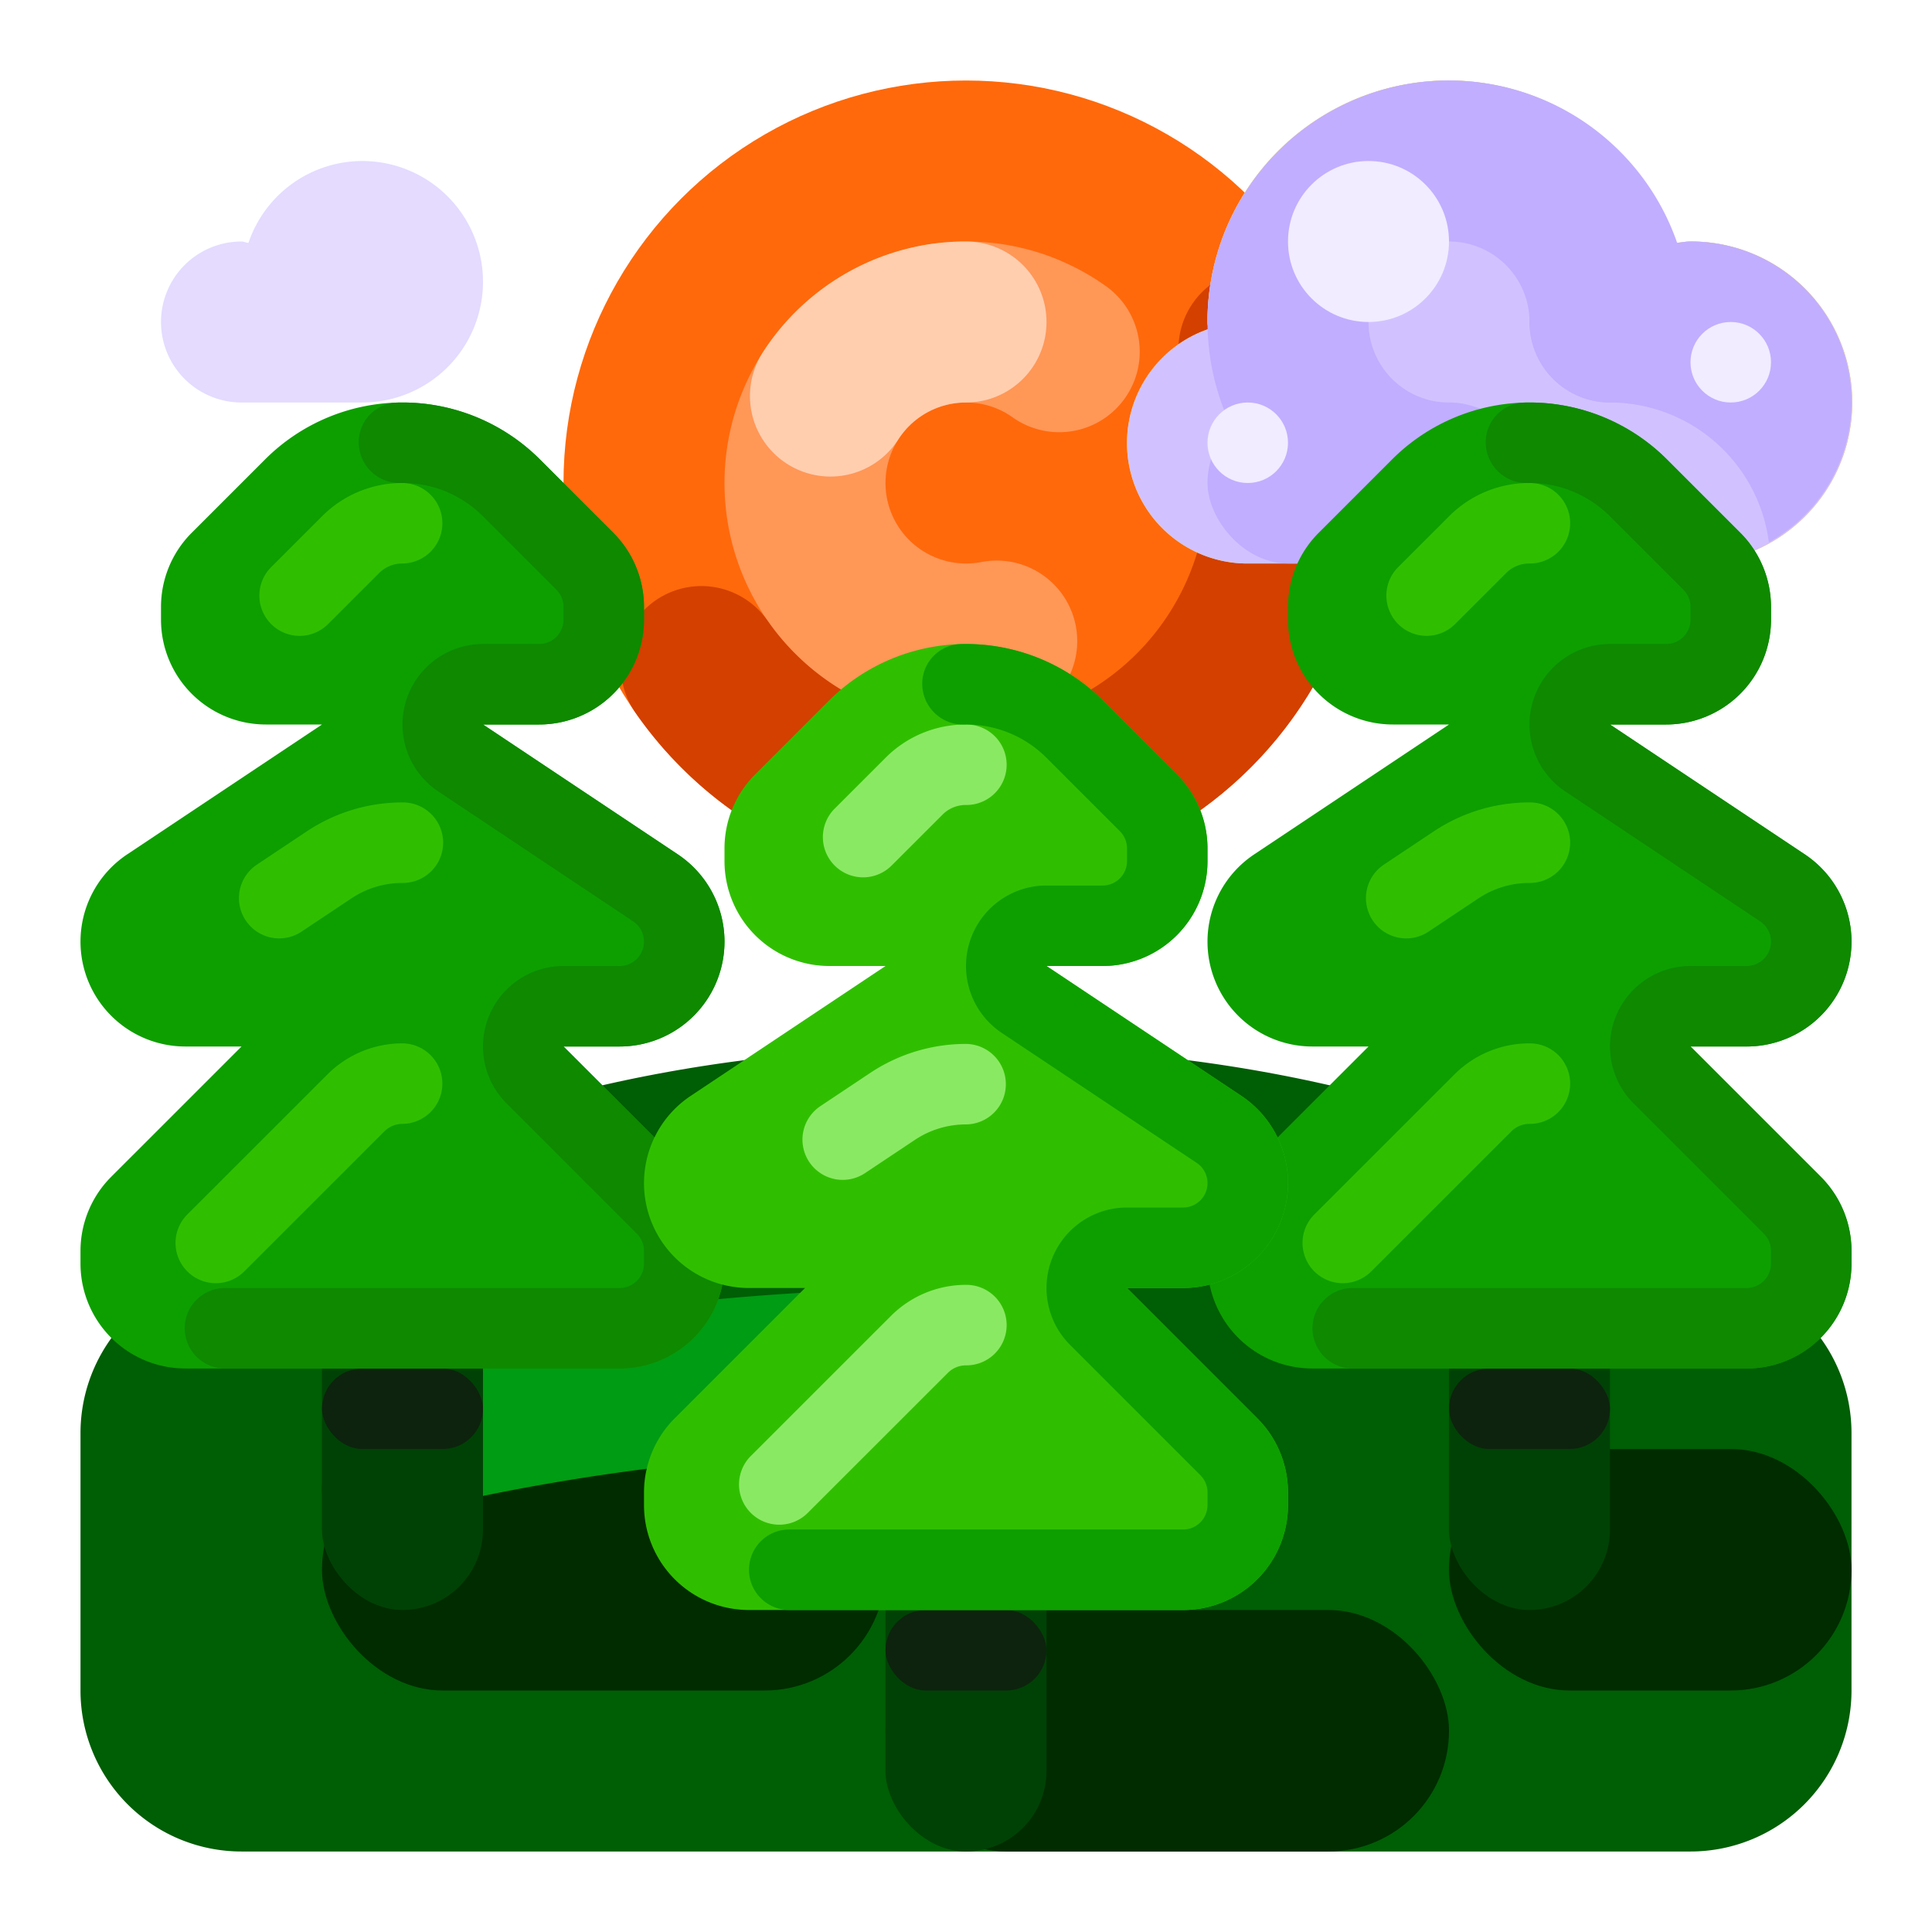 <svg xmlns="http://www.w3.org/2000/svg" viewBox="0 0 512 512"><title>Artboard 104</title><g id="Forest"><circle cx="256" cy="128" r="106.667" style="fill:#ff690b"/><path d="M256,64a64,64,0,0,0,0,128h0l.1-0.0.038-0.0.063-0.0.043-0.0.057-0.0.045-0.0.056-0.0.045-0.0.055-0.0.044-0.0.058-.001.043-0.0.058-.001.042-0.0.058-.001.045-.001.057-.001.042-.001.06-.001.041-.001.062-.001.038-.001.063-.001.039-.001.065-.001.034-.001.072-.002.028-.001.088-.002.012-0c.103-.002.204-.005.307-.008l.007-0.0.094-.003.016-0.0.084-.003.023-.001.079-.003.021-.001.079-.003.024-.001.078-.003.023-.001.076-.003.027-.001.076-.003.023-.001.079-.003.021-.001.084-.004.016-.001.087-.004.014-.001.097-.004.001-0q.563-.026,1.123-.061l0,0a64.124,64.124,0,0,0,7.609-.941l.026-.005.069-.013.038-.007.055-.01.05-.009.043-.008.058-.011.034-.006.065-.012.027-.005a21.333,21.333,0,1,0-8.079-41.895A21.755,21.755,0,0,1,256,149.333a21.333,21.333,0,1,1,0-42.667h0a21.138,21.138,0,0,1,12.319,3.91,21.333,21.333,0,0,0,24.775-34.737,64.06,64.06,0,0,0-6.332-3.976l-.002-.001c-.085-.047-.168-.092-.253-.138l-.004-.002-.08-.043-.005-.002q-.125-.068-.25-.134l-.009-.005-.079-.042-.003-.002-.169-.09-.003-.001-.079-.042-.01-.005c-.084-.044-.166-.087-.25-.131l-.006-.003-.077-.04-.009-.005c-.055-.029-.112-.058-.168-.087l-.003-.002-.078-.04-.012-.006-.074-.038-.009-.004-.165-.084-.014-.007-.069-.035-.016-.008-.165-.083-.007-.004-.073-.036-.019-.009-.067-.033-.014-.007-.082-.041-.002-.001-.079-.039-.02-.01-.061-.03-.021-.01-.069-.034-.012-.006-.08-.039-.018-.009-.063-.031-.023-.011-.059-.029-.024-.012-.074-.036-.006-.003-.077-.037-.028-.014-.054-.026-.028-.013-.055-.027-.025-.012-.076-.036-.026-.013-.053-.025-.033-.016-.048-.023-.032-.015-.058-.027-.021-.01-.076-.036-.03-.014-.049-.023-.035-.017-.047-.022-.032-.015-.076-.035-.025-.012-.054-.025-.034-.015-.047-.022-.035-.016-.054-.025-.025-.011-.076-.034-.035-.016-.045-.021-.037-.017-.041-.018-.04-.018-.052-.023-.053-.024-.046-.021-.041-.018-.038-.017-.041-.018-.039-.017-.069-.031-.043-.019-.044-.019-.034-.015-.044-.019-.038-.017-.042-.018-.033-.014-.089-.039-.028-.012-.044-.019L281.473,69.27l-.046-.02-.03-.013c-.057-.025-.112-.048-.169-.073l-.028-.012-.05-.021-.026-.011-.052-.023-.019-.008-.117-.05-.008-.004-.055-.023L280.849,69.003l-.051-.022-.028-.012q-.086-.036-.173-.072l-.024-.01-.05-.021-.031-.013-.048-.02-.03-.013-.109-.045-.008-.003-.053-.022-.025-.01-.053-.022-.024-.01-.053-.022-.018-.007-.107-.043-.023-.009-.052-.021-.027-.011-.051-.021-.028-.011q-.088-.035-.177-.071l-.021-.008-.056-.022-.021-.008c-.066-.026-.131-.052-.197-.077l-.005-.002-.056-.022-.025-.01-.054-.021-.02-.008-.183-.071-.022-.009-.055-.021-.023-.009-.057-.022-.011-.004-.129-.049-.005-.002-.058-.022-.021-.008-.057-.022-.02-.007c-.064-.024-.129-.048-.193-.072l-.011-.004-.059-.022-.021-.008-.058-.021-.015-.005c-.065-.024-.128-.047-.193-.071l-.016-.006-.06-.022-.016-.006q-.099-.036-.198-.072l-.01-.004-.061-.022-.019-.007-.058-.021-.019-.007q-.097-.035-.194-.069l-.012-.004-.062-.022-.017-.006-.206-.072-.001-0-.061-.021-.021-.007-.06-.021-.013-.005c-.066-.023-.132-.045-.199-.068l-.013-.005-.062-.021-.015-.005c-.091-.031-.183-.062-.274-.092l-.014-.005-.062-.021-.015-.005c-.065-.022-.132-.044-.197-.065l-.014-.005-.059-.019-.021-.007-.06-.02-.011-.003c-.067-.022-.134-.044-.202-.065l-.014-.005-.062-.02-.016-.005-.204-.065-.006-.002-.065-.021-.013-.004-.065-.021-.008-.003q-.104-.033-.209-.065l-.008-.002-.063-.02-.018-.005c-.09-.028-.182-.056-.272-.083l-.021-.006-.06-.018-.013-.004c-.067-.02-.135-.041-.203-.061l-.012-.004-.063-.019-.017-.005-.063-.019-.008-.002-.132-.039-.01-.003-.061-.018-.02-.006-.061-.018-.016-.005-.205-.059-.008-.002-.064-.018-.017-.005-.064-.018-.005-.001c-.068-.019-.138-.039-.206-.058l-.021-.006-.06-.017-.019-.005c-.068-.019-.135-.037-.203-.056l-.01-.003-.063-.017-.019-.005-.061-.017-.016-.004c-.068-.018-.134-.036-.202-.054l-.015-.004-.062-.017-.02-.005-.207-.055-.006-.001-.061-.016-.023-.006-.061-.016-.013-.003c-.069-.018-.136-.035-.205-.053l-.015-.004-.063-.016-.017-.004c-.069-.018-.138-.035-.208-.053l-.009-.002-.061-.015-.023-.006-.058-.015-.023-.006q-.1-.025-.2-.049l-.013-.003-.062-.015-.022-.005-.06-.014-.019-.005-.122-.029-.014-.003-.057-.014-.026-.006-.058-.014-.025-.006-.059-.014-.003-.001-.135-.032-.017-.004-.061-.014-.021-.005-.062-.014-.016-.004c-.067-.015-.133-.03-.2-.046l-.022-.005-.058-.013-.025-.006c-.068-.015-.135-.03-.203-.045l-.011-.002-.06-.013-.026-.006-.059-.013-.016-.004q-.101-.022-.202-.044l-.02-.004-.062-.013-.019-.004-.064-.014-.006-.001-.137-.029-.012-.002-.061-.013-.022-.005-.061-.013-.02-.004c-.067-.014-.136-.028-.203-.042l-.016-.003-.061-.012-.024-.005-.06-.012-.018-.004-.137-.027-0-0-.06-.012-.027-.005-.058-.011-.025-.005q-.098-.019-.196-.038l-.022-.004-.058-.011-.028-.005-.055-.011-.03-.006-.126-.024-.005-.001-.058-.011-.028-.005-.055-.01-.032-.006-.055-.01-.014-.003-.119-.022-.027-.005-.053-.01-.034-.006-.055-.01-.027-.005c-.062-.011-.125-.022-.187-.033l-.035-.006-.052-.009-.034-.006-.053-.009-.038-.007-.081-.014-.046-.008-.047-.008-.041-.007-.048-.008-.038-.006-.081-.013-.048-.008-.046-.008-.042-.007-.048-.008-.042-.007-.047-.008-.045-.007-.074-.012-.049-.008-.047-.007-.041-.006-.049-.008-.037-.006-.05-.008-.032-.005-.099-.015-.035-.005-.05-.008-.04-.006-.047-.007-.045-.007-.077-.011-.046-.007-.048-.007-.042-.006-.045-.007-.046-.007-.045-.006-.055-.008-.065-.009-.049-.007-.044-.006-.048-.007-.043-.006-.05-.007-.039-.005-.083-.011-.04-.005-.049-.007-.045-.006-.045-.006-.045-.006-.053-.007-.064-.008-.055-.007-.043-.006-.045-.006-.048-.006-.044-.006-.044-.006-.082-.01-.039-.005-.051-.006-.043-.005L263.779,64.468l-.043-.005-.06-.007-.044-.005-.069-.008-.043-.005-.047-.005-.046-.005-.044-.005-.046-.005-.082-.009-.038-.004-.051-.006-.045-.005-.048-.005-.041-.005-.054-.006-.059-.006-.062-.007-.043-.005-.047-.005-.044-.005-.05-.005-.041-.004-.061-.006-.062-.006-.05-.005-.04-.004-.053-.005-.04-.004-.056-.005-.035-.003-.084-.008-.04-.004-.054-.005-.039-.004-.054-.005-.038-.004-.076-.007-.034-.003-.068-.006-.04-.004-.052-.005-.04-.003-.057-.005-.035-.003-.086-.007L261.405,64.225l-.057-.005-.04-.003-.055-.005-.037-.003-.078-.006-.012-.001-.089-.007-.035-.003-.057-.004-.039-.003-.059-.004-.032-.002-.088-.006-.032-.002-.061-.004-.036-.003-.059-.004-.034-.002L260.431,64.151l-.018-.001-.091-.006-.03-.002-.062-.004-.035-.002-.062-.004-.031-.002-.091-.006-.016-.001-.078-.005-.029-.002-.067-.004-.03-.002-.074-.004-.02-.001L259.607,64.1l-.028-.002-.066-.004-.035-.002-.059-.003-.035-.002-.079-.004-.033-.002-.071-.004-.033-.002-.06-.003-.036-.002-.066-.003-.026-.001-.091-.004-.026-.001-.068-.003-.031-.001-.067-.003-.028-.001-.186-.007-.03-.001-.065-.002-.031-.001-.072-.003-.022-.001-.094-.003-.018-.001-.076-.002-.03-.001-.067-.002-.028-.001-.086-.003-.008-0-.094-.003-.028-.001-.065-.002-.035-.001-.065-.002-.028-.001-.092-.002-.019-0-.076-.002-.03-.001-.066-.001-.031-.001-.074-.001-.021-0-.092-.002-.028-0-.068-.001-.032-0-.064-.001-.032-0-.092-.001-.011-0-.084-.001-.029-0-.066-.001-.032-0-.07-.001-.025-0-.092-.001-.024-0-.07-0-.032-0-.066-0-.03-0L256,64Z" style="fill:#ff9757"/><path d="M256,234.667A106.667,106.667,0,0,0,362.667,128v-.18l-0-.033v-.094l-0-.052v-.042l-0-.047v-.042l-0-.049-0-.04-0-.051v-.038l-0-.049-0-.044-0-.044-0-.044-0-.049-0-.04-.001-.058-0-.03-.001-.057-0-.036-.001-.062-0-.026-.001-.088-0-.034-.001-.059-0-.032-.001-.054-0-.044-.001-.046-.001-.041-.001-.048-0-.04-.001-.051-.001-.04-.001-.047-.001-.044-.001-.045-.001-.043-.001-.047-.001-.04-.001-.051-.001-.04-.001-.045-.001-.045-.001-.042-.001-.046-.001-.047-.001-.042-.001-.048-.002-.088-.001-.039-.001-.045-.001-.044-.001-.04-.001-.05-.001-.043-.001-.044-.001-.048-.001-.039-.001-.051-.001-.039-.001-.046-.001-.046-.001-.044-.001-.044-.001-.045-.001-.043-.002-.048-.001-.043-.001-.043-.002-.05-.001-.04-.002-.048-.001-.04-.002-.045-.003-.079-.002-.052-.001-.033-.002-.056-.001-.034-.002-.058-.001-.031-.002-.056-.001-.035-.002-.056-.001-.034-.002-.053-.002-.037-.002-.052-.002-.039-.002-.047-.002-.042-.002-.051-.002-.036-.002-.053-.001-.036-.003-.056-.001-.033-.003-.062-.001-.026-.008-.179-.001-.028-.003-.06-.002-.038-.002-.051-.002-.042-.002-.045-.002-.044-.002-.046-.002-.043-.002-.048-.002-.037-.003-.052-.002-.039-.003-.049-.002-.039-.003-.048-.002-.042-.003-.047-.002-.041-.002-.043-.003-.049-.002-.033-.003-.053-.002-.042-.003-.054-.004-.08-.002-.024-.004-.062-.003-.044-.003-.045-.002-.042-.003-.045-.002-.043-.003-.047-.003-.044-.003-.04-.003-.05-.003-.04-.003-.046-.003-.043-.003-.043-.003-.052-.002-.036-.003-.05-.003-.04-.003-.048-.003-.04-.003-.047-.003-.041-.003-.044-.003-.045-.001-.008c-.003-.042-.006-.093-.009-.135l-.002-.029-.003-.041-.003-.049-.003-.042-.003-.044-.003-.046-.003-.041-.004-.049-.003-.039-.003-.043-.004-.047-.003-.041-.004-.047-.003-.04-.003-.047-.003-.044-.004-.046-.003-.038-.004-.051-.003-.04-.004-.046-.003-.041-.004-.045-.004-.046-.002-.023c-.005-.067-.011-.136-.016-.202l-.003-.033-.005-.055-.002-.03-.004-.05-.003-.041-.004-.044-.003-.04-.004-.05-.003-.037-.005-.053-.003-.032-.005-.053-.003-.037-.004-.05-.003-.036-.004-.052-.003-.037-.005-.05-.003-.036-.005-.051-.003-.037-.004-.051-.003-.029c-.006-.063-.012-.133-.018-.196l-.003-.033-.005-.055-.003-.032-.005-.052-.003-.035-.005-.052-.003-.035-.005-.05-.004-.038-.005-.05-.004-.037-.005-.048-.004-.04-.005-.048-.004-.04-.004-.044-.004-.043-.005-.046-.004-.037-.005-.05-.003-.033-.006-.054-.004-.036-.005-.049-.005-.051-.008-.076-.005-.048-.004-.035-.005-.051-.005-.044-.005-.043-.005-.047-.004-.038-.005-.05-.004-.039-.005-.047-.004-.038-.005-.05-.004-.036-.006-.052-.003-.03-.007-.059-.003-.024-.007-.062-.003-.021-.007-.064-.002-.021-.007-.067-.001-.004c-.012-.108-.024-.213-.036-.322l-.001-.011-.008-.07-.002-.015-.008-.068-.002-.018-.007-.062-.003-.026-.007-.059-.003-.028-.007-.057-.004-.029-.007-.058-.003-.027-.007-.056L361.89,115.062l-.007-.056-.003-.025-.007-.061-.002-.019-.008-.069v-.001c-.013-.108-.026-.212-.04-.32l-.002-.014-.007-.055-.004-.033-.007-.054-.004-.03-.007-.057-.004-.028-.007-.057-.004-.028-.007-.057-.004-.031-.007-.054-.004-.03-.007-.056-.004-.028-.007-.058-.003-.025-.008-.061-.003-.022-.008-.065-.001-.01c-.018-.135-.037-.273-.056-.408v-0l-.01-.072-.002-.014-.009-.065-.003-.021-.009-.064-.003-.022-.009-.061-.004-.025-.009-.062-.003-.02-.009-.064-.003-.02-.009-.066-.002-.016-.01-.066-.003-.02-.01-.068-.001-.005c-.028-.19-.055-.377-.084-.567l-.002-.012-.01-.067-.003-.019-.009-.06-.004-.027-.009-.06-.004-.022-.009-.061-.004-.026-.009-.061-.003-.02-.01-.065-.003-.017-.011-.07-0-.003c-.03-.193-.06-.38-.091-.572l-.001-.005-.013-.078-.001-.004-.013-.08-0-.002-.013-.079-.001-.005-.012-.075-.002-.012-.012-.074-.001-.006-.013-.078-.001-.004c-.045-.271-.092-.544-.139-.814l-.002-.01-.013-.075-.001-.006-.013-.075-.002-.01-.013-.073-.002-.009-.013-.074-.002-.009c-.058-.325-.118-.652-.179-.976l-0-.002c-.062-.327-.124-.651-.189-.977l-.001-.003-.032-.161-0-.002-.033-.161-0-.002a105.832,105.832,0,0,0-5.238-17.787l-.001-.002-.029-.074-.001-.002-.028-.071-.003-.008c-.098-.249-.199-.502-.299-.751v-0l-.029-.072-.002-.006-.026-.063-.007-.016-.025-.062-.006-.014-.025-.061-.007-.016-.025-.063-.005-.012-.024-.06-.009-.023-.024-.058-.004-.009L354.722,87.531l-.002-.004c-.05-.122-.098-.238-.148-.36l-.006-.015-.021-.05-.013-.031L354.514,87.028l-.014-.033-.018-.044-.014-.035-.019-.044-.013-.032L354.417,86.796l-.015-.035-.018-.042-.015-.036-.017-.04-.017-.041-.015-.037-.019-.045-.013-.03-.025-.06-.007-.017-.027-.064-.006-.015-.034-.078-.005-.013-.027-.064-.014-.034-.019-.045-.012-.029-.021-.049-.012-.029-.022-.051-.01-.024-.023-.053-.012-.029-.021-.049-.012-.028-.022-.051-.012-.027-.023-.053-.01-.024-.023-.052-.012-.027-.024-.055-.009-.021-.03-.069-.003-.008q-.069-.159-.139-.317l-.003-.006-.032-.073-.004-.008-.03-.067-.008-.019-.028-.063-.004-.01-.031-.07-.004-.009-.032-.071-.004-.008-.031-.07-.004-.01-.033-.073-.001-.003c-.119-.265-.238-.528-.358-.792l-0-.001-.035-.077-.001-.002a21.333,21.333,0,0,0-38.79,17.771A63.426,63.426,0,0,1,320,128a64.072,64.072,0,0,1-64,64h0a64.123,64.123,0,0,1-52.597-27.521,21.333,21.333,0,0,0-35.039,24.346,107.255,107.255,0,0,0,11.758,14.143l.005.005c.3.303.598.602.902.901l.002.002c.303.3.606.595.913.891l.005.004c.192.185.38.366.574.549l.003.002c.116.11.229.217.346.327l.004.004c.077.073.151.142.229.215l.003.003.055.052.005.004c.095.089.189.177.285.265l.01.009.054.05.001.001c.078.072.154.142.232.214l.004.004.053.049.01.009c.074.068.15.137.223.205l.009.008.053.048.007.007.054.05.003.002c.059.054.113.103.172.157l.004.004.055.05.007.006c.099.09.192.174.292.263l.004.003.056.05.006.005c.077.069.157.141.234.21l.001 0c.119.107.237.211.357.317l.004.003c.1.088.197.174.297.262l.002.002.058.051.004.004c.08.07.154.135.235.205l.005.005.056.049.006.005c.101.088.195.169.296.256l.007.006.055.048.005.004c.078.068.157.135.235.202l.007.007.053.045.013.011q.114.098.228.195l.011.01.053.045.008.007c.079.067.157.133.236.2l.005.004.055.046.011.009.055.046.003.003c.061.052.118.1.18.151l.002.002.055.046.012.01.05.042.019.016c.072.06.149.124.221.184l.02.016.048.04.016.013.05.042.006.005.107.089.013.01.044.036.024.02.044.036.023.019.046.038.016.013.161.133.015.012.049.04.019.015.047.038.018.015.168.136.008.006.048.039.022.018.048.038.015.012.052.042.004.003.105.085.018.015.046.037.021.017.047.038.018.015c.078.063.154.123.232.186l.012.009.052.041.015.012.052.041.012.01c.078.062.16.127.238.189l.007.005.059.047.002.002c.06.048.116.092.177.139l.013.01.052.041.013.01.053.042.014.011.054.042.003.002c.063.049.12.094.184.143l.005.004.059.046.007.005.056.043.014.011c.061.047.116.09.177.137l.004.003.054.042.016.012.054.042.007.005.182.14.006.004.054.042.014.011.053.041.012.009c.079.061.158.121.238.181l.015.011.05.038.018.013.05.038.017.013.171.129.01.008.05.038.021.016.05.038.014.011.054.04v0l.111.083.021.016.046.034.024.018.047.035.022.016c.077.058.154.115.232.172l.017.013.05.037.02.015.049.036.019.014c.056.042.115.085.172.127l.01.007.052.038.021.015.05.037.014.01.167.122.021.016.048.035.022.016.049.035.02.014c.078.057.16.116.239.173l.014.01.054.039.015.011.054.039.012.008c.06.043.115.083.175.126l.015.011.049.035.022.016.05.036.014.01c.057.041.108.077.165.118l.026.019.046.032.023.017.05.035.02.014.051.036.007.005.117.082.008.006.052.037.019.014.053.037.016.011.053.037.014.01.181.127.007.005.057.04.016.011.054.038.012.008.17.118.023.016.049.034.022.015.049.034.023.016.182.126v0l.054.037.021.014.05.034.021.014.049.034.022.015.101.069.014.009.046.031.028.019.042.029.032.022.043.029.026.018.158.107.029.02.042.028.031.021.043.029.03.02.046.031.003.002.121.081.011.008.052.035.021.014.052.035.019.013.051.034.019.012.172.114.02.013.05.033.022.015.054.036.004.002c.061.041.121.08.183.121l.021.014.052.034.018.012.056.037.009.006c.064.042.13.085.194.127l.002.001.058.038.016.011.055.036.017.011.054.035.015.01.105.068.018.012.048.031.027.017.045.029.029.019.048.031.02.013.097.063.022.014.039.025.04.026.039.025.031.02.047.03.026.017c.056.036.108.069.164.105l.024.015.051.033.02.013.056.035.013.008.058.036.009.006.116.073.014.009.05.032.024.015.049.031.026.016.049.031.016.01c.057.036.118.074.174.109l.023.015.051.032.023.014.051.032.018.011c.06.037.125.078.185.115l.009.005.057.035.019.012.056.034.013.008c.086.053.169.104.255.157l.016.01.053.033.022.013.055.033.006.004c.06.037.121.074.181.11l.03.018.045.027.029.017.049.03.021.013c.06.036.118.072.179.108l.015.009.053.032.022.013.055.033.015.009.057.034.005.003.122.073.013.008.054.032.021.012.052.031.024.015.052.031.008.005.183.109.026.016.05.029.025.015.05.03.02.012.178.105.019.011.053.031.024.014.053.031.018.01c.061.036.12.07.182.106l.017.01.055.032.02.011.053.031.023.013c.061.035.127.073.188.108l.007.004.05.029.029.017.05.029.021.012.057.033.009.005.131.075.001.001.052.03.024.014.05.029.026.015.052.03.021.012.183.104.015.008.055.031.022.012.052.029.025.014.053.03.002.001.12.067.022.012.046.026.034.019.047.026.03.016.048.027.026.015.104.058.016.009.055.03.02.011.055.031.023.013.053.029.022.012.173.095.028.015.05.028.026.015.049.027.03.016.178.097.016.009.049.026.034.018.044.024.033.018.047.025.026.014.109.059.012.006.054.029.023.012.051.028.026.014.054.029.016.008c.065.035.126.067.191.102l.013.007.06.032.015.008.059.031.018.01.188.1.016.008.05.026.031.016.05.027.023.012.055.029.009.005.125.066.012.006.055.029.021.011.055.029.023.012.055.029.018.009c.063.033.126.066.189.098l.016.008.058.03.019.01.057.029.019.009c.062.032.118.061.181.093l.027.014.046.024.035.018.047.024.028.014.052.027.02.01.104.053.025.013.054.028.023.012.054.027.023.012.058.029.008.004.195.098.02.01.056.028.021.011.056.028.023.011c.063.032.124.062.188.094l.015.008.055.027.026.013.054.027.023.011.055.027.014.007.114.056.023.011.052.026.024.012.053.026.029.014.05.025.028.014.118.058.004.002.053.026.027.013.053.026.027.013.049.024.035.017.077.037.043.021.043.021.037.018.043.021.042.02.04.019.039.019.043.021.037.018.09.043.026.013.054.026.026.013.051.024.03.014.051.024.031.015.098.047.022.01.051.024.032.015.047.022.035.017.045.021.04.019q.082.039.165.077l.033.016.043.02.039.018.046.021.033.016.047.022.027.013.096.045.032.015.049.022.03.014.053.024.026.012.055.026.01.005.128.059.012.006.057.026.022.01.057.026.024.011.054.025.025.011.118.054.01.005.049.022.033.015.046.021.039.018.045.02.032.014.051.023.006.003.111.05.039.018.045.02.036.016.046.021.035.016.049.022.034.015.085.038.037.016.048.021.034.015.05.022.028.012.054.024.025.011.122.054.006.002.05.022.034.015.046.02.038.017.046.02.037.016.044.019.049.021.073.032.035.015.049.021.032.014.051.022.03.013.052.022.031.014.082.035.044.019.044.019.038.016.046.02.039.017.042.018.045.019.067.029.049.021.044.018.039.017.045.019.041.017.044.019.037.015.047.02.011.005.114.048.032.014.049.021.035.014.048.02.036.015.048.02.035.014.099.041.022.009.056.023.027.011.054.022.029.012.052.022.031.013.105.043.021.009.052.021.031.013.047.019.038.016.049.02.025.01.189.077.023.009.056.023.025.01.056.022.029.012.054.022.013.005.11.044.035.014.048.019.035.014.052.021.03.012.051.021.028.011.102.041.03.012.048.019.035.014.047.019.042.016.043.017.037.015.174.068.033.013.054.021.026.01.055.022.025.01c.063.025.13.051.194.075l.02.008.057.022.028.011.055.021.024.009.059.023.017.006.118.045.022.008.053.02.032.012.048.018.038.014.049.019.03.011.118.045.01.004.049.019.038.014.048.018.033.012.052.02.032.012.179.067.032.012.053.02.031.011.053.02.035.013.045.017.053.019.065.024.048.018.041.015.044.016.043.016.046.017.041.015.043.016.082.03.037.013.049.018.037.013.049.018.037.013.047.017.037.013.088.032.039.014.05.018.032.011.053.019.033.012.052.019.03.011.054.019.016.006.127.045.014.005.06.021.026.009.052.018.035.012.053.019.021.007.123.043.013.005.054.019.034.012.05.017.033.011.054.019.026.009.191.066.027.009.055.019.031.011.055.019.029.01.054.018.023.008.108.037.031.011.048.016.04.014.043.015.046.016.044.015.03.01.109.037.024.008.049.016.039.013.048.016.038.013.049.016.033.011.092.031.04.013.046.015.037.012.051.017.035.011.053.017.027.009c.062.02.125.041.187.061l.034.011.051.017.036.012.049.016.037.012.052.017.021.007.124.04.014.005.057.018.031.01.055.018.029.009.057.018.025.008.106.034.032.01.049.015.038.012.048.015.039.012.05.016.038.012.047.015.059.019.066.021.043.014.044.014.043.013.044.014.048.015.04.012.062.019.056.017.051.016.045.014.042.013.049.015.037.011.05.015.036.011.088.027.042.013.052.016.032.01.057.017.03.009.055.017.031.009.186.056.033.01.053.016.035.01.049.015.042.012.047.014.035.011.1.029.03.009.052.015.037.011.051.015.032.009.056.016.025.007.106.031.033.01.053.015.034.01.053.015.034.01.054.016.034.01c.062.018.126.036.189.054l.029.008.053.015.037.011.047.013.046.013.044.013.037.01.095.027.035.01.049.014.04.011.05.014.034.01.054.015.027.007.101.028.04.011.046.013.041.011.049.014.041.011.048.013.037.01.098.027.033.009.049.013.039.011.05.014.039.011.047.013.04.011.184.05.032.009.053.014.038.01.048.013.041.011.049.013.049.013.071.019.05.013.047.012.043.011.047.012.04.01.05.013.042.011.06.016.067.018.043.011.047.012.044.011.045.012.045.012.046.012.045.012.035.009.097.025.035.009.052.013.035.009.057.014.027.007.059.015.025.006.103.026.041.01.051.013.034.009.056.014.033.008.055.014.032.008.107.027.028.007.052.013.037.009.052.013.039.01.046.011.048.012.052.013.074.018.048.011.041.01.049.012.041.01.05.012.035.008.054.013.032.007.096.023.043.01.049.012.04.009.048.011.044.01.048.011.049.012.062.015.06.014.045.01.048.011.043.01.049.011.041.01.056.013.036.008.084.019.046.01.044.01.045.01.049.011.042.009.054.012.036.008.079.018.041.009.058.013.039.009.05.011.044.01.047.01.046.01.041.009.089.02.042.009.047.01.045.01.046.01.049.011.038.008.06.013.034.007.085.018.039.008.053.011.039.008.056.012.038.008.052.011.04.008.086.018.03.006.063.013.038.008.052.011.041.009.052.011.04.008.088.018.009.002.082.017.032.007.062.013.034.007.06.012.034.007.071.015.022.004.09.018.03.006.061.012.036.007.058.012.037.007.06.012.031.006.09.018.027.005.066.013.036.007.054.011.04.008.056.011.036.007.09.018.013.003.077.015.037.007.056.011.039.008.058.011.032.006.07.013.029.006.084.016.04.007.05.01.046.009.046.009.047.009.047.009.044.008.087.016.034.006.059.011.042.008.05.009.042.008.052.01.042.008.067.012.061.011.047.008.048.009.047.008.043.008.055.01.035.006.075.013.025.004.082.015.04.007.053.009.04.007.055.01.04.007.053.009.04.007.085.015.041.007.055.01.038.007.055.009.039.007.062.01.031.005.09.015.026.004.068.011.033.006.06.01.038.006.059.01.033.005.071.012.046.008.067.011.038.006.055.009.041.007.055.009.039.006.058.009.035.006.089.014.033.005.06.01.041.007.051.008.042.007.053.008.041.006.089.014.024.004.069.011.035.005.062.01.034.005.063.01.03.005.094.014.004.001.089.013.032.005.062.009.036.005.057.009.04.006.068.01.023.003.091.013.033.005.064.009.034.005.058.008.039.006.063.009.031.004.091.013.033.005.06.009.041.006.052.007.044.006.056.008.035.005.084.012.033.004.069.01.037.005.055.008.041.006.057.008.037.005.067.009.031.004.086.012.034.005.06.008.041.005.053.007.04.005.059.008.035.005.091.012.031.004.062.008.043.006.052.007.041.005.058.007.036.005.085.011.043.005.053.007.048.006.048.006.043.005.054.007.041.005.071.009.025.003.087.011.038.005.058.007.04.005.054.007.04.005.062.007.032.004.09.011.037.004.059.007.037.004.06.007.035.004.069.008.025.003.094.011.024.003.07.008.037.004.056.006.042.005.054.006.042.005.058.006.058.006.068.007.035.004.062.007.037.004.062.007.034.004.075.008.02.002.096.01.021.002.074.008.033.003.063.007.035.004.071.007.023.002.096.01.015.002.081.008.029.003.069.007.031.003.066.006.033.003.094.009.003 0.0.092.009.03.003.066.006.035.003.057.005.041.004.066.006.028.003.094.009.028.003.065.006.039.004.057.005.04.004.066.006.027.002.094.008.029.003.066.006.041.004.054.005.043.004.057.005.039.003.091.008.018.001.079.007.03.002.066.005.036.003.061.005.035.003.071.006.033.003.085.007.04.003.053.004.043.003.058.005.037.003.071.005.024.002.093.007.035.003.062.005.04.003.058.004.038.003.06.004.039.003.091.007.03.002.063.004.043.003.057.004.039.003.058.004.038.003.074.005.032.002.082.005.039.003.059.004.037.002.062.004.037.002.073.005.022.001.091.006.047.003.051.003.045.003.051.003.045.003.057.003.039.002.09.005.033.002.066.004.033.002.065.004.036.002.063.004.034.002.075.004.038.002.079.004.031.002.065.003.036.002.066.003.03.002.087.004.009 0.0.098.005.025.001.071.004.035.002.062.003.035.002.066.003.033.002.095.004.015.001.082.004.03.001.069.003.033.001.065.003.033.001.096.004.004 0.0.093.004.031.001.065.003.036.001.063.003.036.001.088.003.006 0.0.097.004.031.001.066.002.038.001.059.002.038.001.071.002.026.001.095.003.028.001.069.002.037.001.06.002.041.001.06.002.036.001.088.003.03.001.074.002.035.001.062.002.039.001.063.002.034.001.195.005.026.001.069.002.039.001.06.001.036.001.072.002.026.001.095.002.028.001.069.001.035.001.065.001.035.001.065.001.033.001.095.002.023 0.0.074.001.038.001.061.001.037.001.065.001.033 0.0.192.002.035 0.0.063.001.038 0.0.061.001.036 0.0.077.001.02 0.0.096.001.032 0.0.067 0.0.035 0.0.066 0.0.035 0.0.07 0.0.028 0.0.095 0.0.028 0.0.071 0.0.034 0.0.063 0.0.038 0.0.065 0.0.032,0,.097 0Z" style="fill:#d34000"/><path d="M256,64l-.092 0-.022,0-.089 0-.015 0-.08 0-.02 0-.088 0-.022 0-.077.001-.016 0-.089.001-.022 0-.085.001-.008 0-.09.001-.024 0-.089.001-.007 0-.086.001-.019 0-.09.002-.017 0-.078.001-.02 0-.089.002-.02 0-.081.002-.013 0-.089.002-.022.001-.087.002-.011 0-.084.002-.021.001-.091.003-.011 0-.083.002-.018.001-.09.003-.016.001-.086.003-.01 0-.091.003-.019.001-.182.007-.024.001-.089.003-.009 0-.085.003-.018.001-.09.004-.015.001-.08.003-.018.001-.09.004-.018.001-.084.004-.01 0-.09.004-.02.001-.09.004-.011.001-.081.004-.022.001-.088.005-.017.001-.079.004-.018.001-.09.005-.016.001-.086.005-.009.001-.092.005-.016.001-.092.006-.001 0-.091.006-.02.001-.091.006-.006 0-.086.006-.018.001-.091.006-.013.001-.084.006-.014.001-.09.006-.018.001-.087.006-.005 0-.09.007-.021.002-.087.007-.014.001-.078.006-.021.002-.088.007-.016.001-.078.006-.017.001-.087.007-.022.002-.076.006-.015.001-.087.007-.023.002-.089.008-.001 0-.088.008-.023.002-.088.008-.012.001-.079.007-.021.002-.087.008-.018.002-.077.007-.017.002-.088.008-.018.002-.084.008-.009.001-.087.009-.023.002-.086.009-.015.001-.076.008-.021.002-.087.009-.017.002-.079.008-.016.002-.087.009-.022.002-.08.009-.009.001-.088.01-.023.003-.088.01-.002 0-.087.01-.022.003-.086.01-.016.002-.076.009-.019.002-.088.01-.016.002-.079.009-.016.002-.087.011-.019.002-.084.01-.007.001-.087.011-.022.003-.086.011-.016.002-.077.01-.02.002-.088.011-.014.002-.08.011-.016.002-.086.011-.022.003-.08.011-.009.001-.086.012-.024.003-.086.012-.007.001-.08.011-.025.003-.084.012-.018.003-.074.011-.02.003-.086.012-.019.003-.076.011-.016.002-.084.012-.024.004-.078.012-.015.002-.078.012-.027.004-.081.012-.022.003-.068.01-.024.004-.082.013-.024.004-.068.011-.021.003-.081.013-.027.004-.072.012-.014.002-.084.014-.023.004-.085.014-.011.002-.075.012-.027.005-.082.014-.019.003-.07.012-.023.004-.083.014-.021.004-.072.012-.02.003-.081.014-.027.005-.077.013-.015.003-.074.013-.029.005-.078.014-.024.004-.065.012-.026.005-.078.014-.029.005-.064.012-.021.004-.079.015-.031.006-.064.012-.026.005-.073.014-.03.006-.077.015-.024.005-.061.012-.032.006-.076.015-.029.006-.059.011-.029.006-.078.015-.027.005-.062.012-.024.005-.078.015-.03.006-.064.013-.039.008-.057.012-.035.007-.073.015-.034.007-.05.01-.035.007-.074.015-.032.007-.056.012-.03.006-.074.016-.033.007-.066.014-.021.004-.073.016-.032.007-.075.016-.028.006-.058.013-.034.007-.074.016-.031.007-.057.013-.027.006-.078.017-.029.006-.059.013-.034.008-.069.016-.03.007-.068.015-.033.007-.06.014-.029.007-.076.018-.029.007-.056.013-.032.007-.075.017-.031.007-.058.014-.025.006-.076.018-.032.008-.065.015-.028.007-.066.016-.031.007-.076.018-.024.006-.059.014-.031.008-.075.018-.028.007-.06.015-.026.006-.076.019-.029.007-.06.015-.033.008-.066.017-.033.008-.062.016-.041.01-.053.014-.035.009-.07.018-.035.009-.048.012-.034.009-.072.019-.035.009-.052.014-.031.008-.073.019-.03.008-.063.017-.034.009-.06.016-.032.008-.074.02-.028.008-.054.015-.033.009L239.155,66.24l-.029.008-.056.015-.03.008-.073.02-.032.009-.055.015-.043.012-.056.016-.035.01-.066.018-.034.009-.053.015-.034.01-.069.019-.038.011-.045.013-.035.01-.068.02-.038.011-.048.014-.042.012-.059.017-.038.011-.054.016-.043.013-.051.015-.038.011-.065.019-.039.012-.042.012-.04.012-.066.02-.04.012-.04.012-.055.016-.051.015-.041.012-.038.012-.065.02-.04.012-.041.012-.044.014-.064.02-.035.011-.045.014-.028.009-.08.025-.029.009-.071.022-.036.011-.046.014-.035.011-.07.022-.033.01-.047.015-.034.011-.071.023-.032.01-.046.015-.034.011-.072.023-.032.01-.078.025-.028.009-.046.015-.033.011-.066.022-.04.013-.044.015-.033.011-.07.023-.037.012-.043.014-.035.012-.073.024-.029.01-.046.015-.033.011-.074.025-.029.01-.072.024-.035.012-.045.015-.029.01-.078.027-.027.009-.047.016-.03.01-.076.026-.031.011-.045.016-.044.015-.063.022-.025.009-.155.055-.027.01-.084.03-.022.008-.05.018-.019.007-.091.033-.018.006-.051.019-.014.005-.094.034-.021.007-.161.059-.016.006-.103.038-.006.002-.052.019-.018.007-.092.034-.017.006-.054.02-.004.001-.106.04-.013.005-.164.062-.012.005-.165.063-.01.004-.104.04-.008.003-.052.02-.019.007-.093.036-.014.005c-.055.021-.11.043-.164.064l-.01.004-.164.065-.012.005-.164.065-.009.004-.105.042-.006.002c-.054.022-.108.043-.162.065l-.017.007-.163.066-.007.003c-.057.023-.112.046-.168.069l-.004.001A64.239,64.239,0,0,0,202.143,93.411a21.333,21.333,0,1,0,35.879,23.09A21.306,21.306,0,0,1,256,106.667,21.333,21.333,0,0,0,256,64Z" style="fill:#ffceaf"/><path d="M96,42.667A31.9,31.9,0,0,0,65.844,64.372C65.204,64.315,64.654,64,64,64a21.333,21.333,0,0,0,0,42.667H96a32,32,0,0,0,0-64Z" style="fill:#e4dbff"/><path d="M448,64c-1.302,0-2.529.268-3.801.383A63.84,63.84,0,0,0,320,85.333c0,.651.172,1.254.191,1.9a31.92,31.92,0,0,0,10.475,62.1H448A42.667,42.667,0,1,0,448,64Z" style="fill:#ffd300"/><path d="M448,64c-1.302,0-2.529.268-3.801.383A63.84,63.84,0,0,0,320,85.333c0,.651.172,1.254.191,1.9a31.92,31.92,0,0,0,10.475,62.1H448A42.667,42.667,0,1,0,448,64Z" style="fill:#d1c2ff"/><path d="M444.033,64H426.667a21.333,21.333,0,1,0,0,42.667,42.531,42.531,0,0,1,42.1,37.056A42.531,42.531,0,0,0,448,64c-1.302,0-2.529.268-3.801.383C444.154,64.25,444.079,64.132,444.033,64Z" style="fill:#c1aeff"/><circle cx="458.667" cy="96" r="10.667" style="fill:#f1ecff"/><path d="M320,85.333a64,64,0,0,0,64,64H384A21.333,21.333,0,0,0,405.333,128v0A21.333,21.333,0,0,0,384,106.667h0a21.333,21.333,0,0,1-21.333-21.333v0A21.333,21.333,0,0,1,384,64h0a21.333,21.333,0,0,1,21.333,21.333v0a21.333,21.333,0,0,0,21.333,21.333h0A21.333,21.333,0,0,0,448,85.333v-0a64,64,0,0,0-64-64h-0A64,64,0,0,0,320,85.333Z" style="fill:#c1aeff"/><circle cx="362.667" cy="64" r="21.333" style="fill:#f1ecff"/><rect x="320" y="106.667" width="85.333" height="42.667" rx="21.333" ry="21.333" style="fill:#c1aeff"/><circle cx="330.667" cy="117.333" r="10.667" style="fill:#f1ecff"/><path d="M490.667,379.76a42.81,42.81,0,0,0-14.282-31.9C449.248,323.427,381.433,277.333,256,277.333S62.752,323.427,35.615,347.861a42.81,42.81,0,0,0-14.282,31.9V448A42.667,42.667,0,0,0,64,490.667H448A42.667,42.667,0,0,0,490.667,448Z" style="fill:#005e05"/><rect x="234.667" y="426.667" width="149.333" height="64" rx="32" ry="32" style="fill:#002c00"/><rect x="85.333" y="362.667" width="149.333" height="64" rx="32" ry="32" style="fill:#002c00"/><rect x="85.333" y="384" width="149.333" height="64" rx="32" ry="32" style="fill:#002c00"/><rect x="384" y="384" width="106.667" height="64" rx="32" ry="32" style="fill:#002c00"/><path d="M256,341.333h-.311c-.083 0-.165 0-.248 0h-.036l-.236 0h-.037l-.247 0-.06 0c-.166 0-.335 0-.501.001h-.062c-.083 0-.164 0-.247.001l-.032 0c-.077 0-.145 0-.222.001l-.062 0-.24.001-.055 0c-.077 0-.163 0-.24.001h-.013l-.254.001-.053 0-.247.001-.038 0-.223.001-.054 0c-.083 0-.156.001-.238.001l-.064 0-.222.001-.028 0c-.082 0-.156.001-.239.001l-.077 0-.234.001-.037 0-.219.001-.06 0-.247.002-.033 0-.243.002-.024 0-.253.002-.049 0-.253.002-.012 0c-.076.001-.168.001-.245.002l-.05 0-.244.002-.047 0-.233.002-.024 0-.256.002-.043 0q-.255.003-.51.005l-.054.001-.247.003-.028 0c-.082.001-.153.002-.235.003l-.038 0-.245.003-.058.001-.216.003-.039 0-.24.003-.062.001c-.082.001-.162.002-.244.003l-.02 0-.241.003-.038 0c-.081.001-.167.002-.249.003l-.045.001-.243.003-.011 0c-.088.001-.166.002-.254.004l-.049.001-.248.004-.022 0-.23.003-.051.001c-.081.001-.161.002-.243.004l-.047.001c-.07.001-.153.002-.222.003l-.037.001-.252.004-.036 0c-.087.001-.171.003-.258.004l-.002 0c-.087.001-.171.003-.258.004l-.031 0c-.087.002-.172.003-.259.005l-.022 0-.242.004-.031 0-.245.004-.052.001-.502.009-.041.001c-.087.002-.167.003-.253.005l-.021 0c-.081.002-.157.003-.237.005l-.039.001-.25.005-.033.001c-.173.004-.337.007-.51.01l-.046.001-.246.005-.031.001c-.075.001-.151.003-.226.005l-.044.001c-.081.002-.163.003-.244.005l-.042.001-.24.005-.013 0c-.086.002-.164.004-.25.006l-.046.001c-.086.002-.163.004-.249.006l-.017 0c-.075.002-.157.004-.232.005l-.051.001-.238.006-.05.001c-.069.002-.133.003-.202.005l-.055.001-.233.006-.056.001-.24.006-.028.001-.217.006-.062.001-.232.006-.052.001-.214.006-.036.001-.243.006-.046.001-.493.013-.054.001-.242.007-.026.001-.232.006-.035.001-.248.007-.033.001c-.086.002-.163.005-.248.007l-.008 0-.248.007-.044.001-.248.007-.017 0c-.08.002-.156.005-.235.007l-.038.001c-.08.002-.16.005-.24.007l-.048.001-.242.007-.004 0-.248.008-.046.001c-.164.005-.328.01-.493.015l-.046.001c-.079.003-.162.005-.242.008l-.034.001-.231.007-.028.001-.235.008-.059.002-.236.008-.02.001-.228.008-.046.001-.24.008-.038.001-.218.007-.041.001c-.073.003-.159.006-.232.008l-.056.002-.239.008-.002 0c-.079.003-.158.006-.237.008l-.056.002-.23.008-.048.002-.199.007-.058.002c-.073.003-.151.005-.224.008l-.061.002-.224.008-.013 0-.236.009-.056.002-.232.009-.04.001c-.067.002-.148.006-.215.008l-.041.001-.232.009-.055.002-.216.008-.025.001-.224.009-.074.003c-.073.003-.148.006-.221.009l-.045.002-.198.008-.062.002-.22.009-.065.003-.186.007-.055.002-.22.009-.067.003c-.073.003-.151.006-.224.009l-.042.002-.202.008-.057.002-.223.009-.062.003-.197.008-.039.002-.227.01-.062.003c-.078.003-.153.007-.23.01l-.02.001-.219.009-.059.003c-.072.003-.155.007-.227.01l-.042.002-.212.009-.036.002c-.078.003-.153.007-.231.01l-.054.002c-.072.003-.146.007-.218.01l-.033.001-.221.01-.055.002-.223.01-.058.003-.187.009-.055.002-.214.01-.081.004-.177.008-.062.003-.207.01-.075.003-.209.01L221,342.158l-.159.008-.083.004-.204.01-.079.004-.175.008-.056.003-.222.011-.058.003c-.072.003-.151.007-.222.011l-.049.002-.192.009-.055.003c-.077.004-.145.007-.222.011l-.059.003-.192.01-.048.002c-.071.004-.148.007-.22.011l-.066.003-.221.011-.025.001-.215.011-.048.002c-.077.004-.153.008-.229.012l-.042.002-.201.011-.047.002-.228.012-.046.002-.231.012-.018.001-.219.012-.053.003-.221.012-.059.003-.186.01-.05.003-.227.012-.048.003c-.076.004-.15.008-.227.012l-.009 0c-.076.004-.149.008-.225.012l-.063.003-.22.012-.043.002-.194.011-.055.003c-.076.004-.152.009-.228.013l-.038.002-.215.012-.03.002-.23.013-.043.002c-.081.005-.153.009-.234.013l-.021.001-.225.013-.033.002-.232.014-.044.002q-.105.006-.211.012l-.027.002-.221.013-.064.004-.217.013-.037.002-.195.012-.061.004-.224.013-.032.002c-.076.004-.142.008-.218.013l-.027.002-.229.014-.048.003-.223.014-.03.002-.209.013-.053.003-.221.014-.047.003-.187.012-.056.003-.208.013-.073.005-.195.012-.037.002-.209.013-.062.004c-.07.004-.15.009-.22.014l-.037.002-.19.012-.061.004-.215.014-.052.003-.195.013-.048.003-.206.013-.068.004-.21.014-.053.003c-.064.004-.115.008-.179.012l-.058.004-.214.014-.058.004-.192.013-.038.002c-.069.005-.144.01-.213.014l-.068.005-.217.015-.016.001c-.069.005-.136.009-.206.014l-.062.004c-.069.005-.142.01-.211.014l-.055.004-.174.012-.066.004-.203.014-.066.005c-.075.005-.14.009-.214.015l-.029.002-.192.013-.066.005-.202.014-.073.005-.162.011-.064.005-.202.014-.071.005c-.069.005-.132.009-.201.014l-.029.002-.192.014-.086.006-.19.014-.075.005-.158.011-.068.005-.203.015-.066.005-.195.014-.024.002c-.074.005-.144.01-.218.016l-.057.004-.213.016-.047.003-.185.013-.056.004-.208.015-.061.005-.202.015-.015.001c-.074.005-.145.011-.218.016l-.061.004-.214.016-.035.003-.184.014-.07.005c-.068.005-.136.01-.204.015l-.054.004-.182.014-.046.004-.204.016-.074.006-.182.014-.074.006-.168.013-.071.006-.201.015-.058.005-.189.015-.031.002-.212.017-.066.005-.195.015-.045.004-.186.015-.072.006c-.068.005-.132.01-.199.016l-.061.005-.158.013-.069.006-.2.016-.07.006-.16.013-.092.007c-.052.004-.114.009-.166.013l-.077.006-.194.016-.063.005-.167.014-.053.004-.2.016-.079.007-.16.013-.062.005-.179.015-.1.008-.152.013-.105.009-.139.012-.077.006-.196.016-.068.006-.155.013-.066.006-.198.017-.066.006c-.067.006-.138.012-.205.017l-.036.003c-.062.005-.124.011-.186.016l-.054.005-.203.017-.067.006c-.051.004-.112.009-.163.014l-.054.005-.202.017-.065.006-.184.016-.063.006-.171.015-.065.006-.202.018-.056.005c-.056.005-.111.01-.168.015l-.059.005c-.067.006-.134.012-.201.018l-.064.006-.163.014-.08.007-.177.016-.054.005c-.066.006-.138.012-.205.018l-.057.005-.171.015-.052.005-.2.018-.069.006-.175.016-.034.003-.198.018-.074.007-.194.018-.065.006-.139.013-.091.008-.182.017-.073.007-.148.014-.075.007-.18.017-.076.007-.161.015-.11.01-.123.012-.089.008-.178.016-.091.009-.123.012-.08.007-.173.016-.1.009-.137.013-.115.011-.132.013-.086.008-.183.017-.076.007-.137.013-.076.007-.186.018-.074.007c-.05.005-.107.01-.158.015l-.09.009-.149.014-.084.008-.179.017-.086.008-.125.012-.079.008-.181.018-.083.008-.144.014-.1.01-.141.014-.097.01-.173.017-.076.008-.133.013-.079.008-.177.018-.085.008-.13.013-.121.012-.134.013-.091.009-.173.017-.075.007-.132.013-.085.009-.178.018-.076.008-.151.015-.059.006-.185.019-.08.008-.184.019-.05.005-.149.015-.084.008-.181.019-.066.007-.148.015-.071.007-.177.018-.087.009-.13.013-.12.013-.125.013-.087.009-.173.018-.087.009-.122.013-.088.009-.161.017-.111.012-.098.01-.133.014-.126.013-.089.009-.179.019-.063.007-.144.015-.08.008c-.059.006-.116.013-.175.019l-.079.009-.137.015-.083.009-.159.017-.084.009-.138.015-.12.013-.125.014-.078.008-.178.02-.075.008-.151.016-.05.005-.18.02-.086.009-.182.02-.04.004-.168.019-.064.007-.185.021-.073.008-.122.014-.09.01-.164.018-.085.01c-.054.006-.106.012-.159.018l-.067.007-.16.018-.065.007-.182.021-.079.009-.124.014-.076.009-.172.019-.088.01-.141.016-.085.01-.148.017-.082.009-.177.02-.06.007-.147.017-.063.007-.184.021-.07.008-.136.016-.101.012-.147.017-.076.009-.165.019-.09.01-.119.014-.08.009c-.053.006-.113.013-.166.019l-.099.012-.106.012-.099.012-.162.019-.069.008-.187.022-.04.005-.157.018-.071.008c-.058.007-.124.015-.182.021l-.061.007-.149.018-.059.007c-.062.007-.122.014-.184.022l-.064.008-.152.018-.1.012-.125.015-.08.01-.171.021-.082.01-.124.015-.072.009-.175.021-.078.009-.134.016-.104.013-.127.015-.085.01c-.052.007-.116.014-.168.021l-.084.01-.103.013-.118.014-.143.017-.086.011-.11.014-.13.016-.119.015-.082.01-.138.017-.122.015-.101.013-.088.011-.171.021-.074.009-.123.015-.124.015-.109.014-.097.012-.126.016-.121.015-.103.013-.098.012c-.052.007-.107.013-.159.02l-.09.011-.093.012-.142.018-.112.014-.091.012-.116.015-.134.017-.102.013-.096.012-.153.02-.102.013-.088.011-.13.017-.114.015-.106.014-.097.012-.152.02-.083.011-.111.014-.12.016-.126.016-.084.011-.14.018-.11.014-.106.014-.074.01-.188.025-.067.009-.111.015-.15.02-.085.011-.1.013-.092.012-.151.02-.098.013-.093.012-.162.022-.08.011-.105.014-.106.014-.148.02-.064.009-.362.048-.089.012-.138.019-.111.015-.095.013-.096.013-.157.021-.075.01-.103.014-.11.015-.143.019-.078.011-.188.026-.054.007-.121.016-.048.007-.201.027-.058.008-.118.016-.037.005c-.069.009-.14.019-.209.029l-.071.01-.174.024-.079.011-.097.013-.1.014-.148.021-.076.011-.118.016-.013.002-.243.034-.047.007q-.19.026-.379.053l-.039.005-.181.025-.086.012-.104.015-.095.014-.144.02-.087.012-.099.014-.147.021-.1.014-.075.011-.166.024-.076.011-.108.015-.08.012-.156.022-.091.013-.091.013-.146.021-.104.015-.083.012-.111.016-.131.019-.093.013-.091.013-.153.022-.083.012-.102.015-.143.021-.09.013-.104.015-.076.011-.156.023-.089.013-.098.014-.137.02-.098.014-.095.014-.087.013-.152.022-.089.013-.088.013-.143.021-.107.016-.068.01-.172.025-.073.011-.107.016-.082.012-.157.023-.07.01-.103.015-.14.021-.106.016-.067.01-.168.025-.08.012-.101.015-.059.009-.198.03-.049.007-.108.016-.09.014-.158.024-.064.01-.181.027-.062.009-.108.016-.084.013-.142.022-.088.013-.09.014-.146.022-.102.015-.062.009-.184.028-.066.01-.098.015-.075.012-.169.026-.069.011-.098.015-.108.017-.136.021-.067.01-.159.024-.086.013-.101.016-.067.01-.174.027-.062.01-.106.017-.074.011-.162.025-.075.012-.153.024-.081.013-.111.017-.046.007c-.063.01-.128.02-.191.03l-.059.009-.1.016-.088.014c-.052.008-.1.016-.153.024l-.072.011-.151.024-.086.014-.103.016-.071.011-.137.022-.1.016-.088.014-.106.017-.133.021-.076.012-.174.028-.063.01-.102.016-.059.009-.195.031-.043.007-.104.017-.065.01-.195.031-.034.005c-.117.019-.232.037-.349.056l-.067.011-.336.055-.074.012-.16.026-.065.011-.108.018-.073.012-.158.026-.062.01c-.07.011-.136.022-.206.034l-.028.005-.103.017-.074.012-.166.027-.063.01-.11.018-.026.004c-.07.012-.14.023-.21.035l-.047.008-.127.021-.113.019-.092.015-.09.015-.159.026-.056.009-.113.019-.038.006c-.064.011-.128.021-.193.032l-.052.009-.107.018-.033.006-.195.033-.074.012-.157.026-.071.012-.098.017-.067.011-.184.031-.034.006c-.115.019-.229.039-.343.058l-.066.011-.18.031-.048.008-.108.018-.052.009-.17.029-.066.011-.101.017-.098.017-.122.021-.082.014-.126.022-.097.017-.102.018-.055.009-.163.028-.076.013-.088.015-.121.021-.092.016-.111.019-.067.012-.146.025-.081.014-.103.018-.09.016-.117.02-.087.015-.114.02-.095.017-.102.018-.081.014-.142.025-.073.013-.105.018-.081.014-.133.023-.077.014-.103.018-.107.019-.114.02-.062.011-.152.027-.07.012-.103.018-.078.014-.13.023-.09.016-.084.015c-.039.007-.083.015-.122.022l-.107.019-.069.012-.147.026-.073.013-.093.016-.078.014-.145.026-.068.012-.119.021-.083.015-.12.022-.073.013-.115.021-.111.02-.077.014-.086.016-.129.023-.095.017-.081.015-.115.021-.103.019-.085.015-.097.018-.119.022-.079.014-.085.015-.133.024-.089.016-.074.014-.132.024-.096.018-.078.014-.114.021-.094.017-.098.018-.073.014-.138.025-.081.015-.096.018-.081.015-.137.025-.062.011-.147.027-.047.009-.121.022-.069.013-.154.028-.043.008-.132.025-.05.009-.162.03-.041.008-.147.028-.046.008-.145.027-.045.008c-.049.009-.106.02-.155.029l-.062.012-.12.023-.049.009-.149.028-.073.014-.1.019-.088.017-.12.023-.06.011-.152.029-.051.01-.119.023-.061.011-.153.029-.047.009-.138.026-.033.006-.16.03-.049.009c-.052.01-.103.02-.155.029l-.048.009-.13.025-.047.009-.159.031-.041.008-.149.029-.021.004-.159.031-.055.011-.151.029-.038.007-.14.027-.044.008-.164.032-.029.006c-.044.008-.093.018-.137.026l-.046.009-.16.031-.037.007-.151.029-.046.009-.141.027-.042.008-.164.032-.026.005-.162.032-.013.003-.171.033-.033.006-.169.033-.003.001-.167.033-.042.008c-.114.022-.23.045-.344.068l-.021.004-.178.035-.01.002-.176.035-.009.002-.181.036-.009.002c-.184.036-.366.072-.549.109l-.023.005c-.246.049-.488.097-.733.146l-.004.001c-.499.1-.993.199-1.487.3l-.002 0c-.247.05-.49.099-.736.15l-.005.001q-6.239,1.274-12.039,2.591a21.333,21.333,0,1,0,9.45,41.607C160.479,388.964,207.168,384,256,384a21.333,21.333,0,0,0,0-42.667Z" style="fill:#009c13"/><rect x="384" y="298.667" width="42.667" height="128" rx="21.333" ry="21.333" style="fill:#004205"/><rect x="384" y="362.667" width="42.667" height="21.333" rx="10.667" ry="10.667" style="fill:#0d230d"/><path d="M347.793,362.667H462.874a27.793,27.793,0,0,0,27.793-27.793V331.512a27.793,27.793,0,0,0-8.14-19.652L448,277.333h14.874a27.793,27.793,0,0,0,27.793-27.793v0a27.792,27.792,0,0,0-12.376-23.125L426.667,192h14.874a27.793,27.793,0,0,0,27.793-27.793v-3.362a27.793,27.793,0,0,0-8.14-19.652L441.752,121.752a51.503,51.503,0,0,0-36.418-15.085h0a51.503,51.503,0,0,0-36.418,15.085l-19.442,19.441a27.793,27.793,0,0,0-8.14,19.652v3.362A27.793,27.793,0,0,0,369.126,192H384l-51.624,34.416A27.793,27.793,0,0,0,320,249.541v0a27.793,27.793,0,0,0,27.793,27.793h14.874l-34.526,34.526A27.793,27.793,0,0,0,320,331.512v3.362A27.793,27.793,0,0,0,347.793,362.667Z" style="fill:#0d9f00"/><path d="M405.333,276.502a28.056,28.056,0,0,0-19.896,8.238h0s-.578.577-1.588,1.587l-.014.014c-.505.505-1.119,1.118-1.821,1.82l-.017.018c-.348.347-.719.718-1.108,1.107l-.023.023q-.58.58-1.216,1.215l-.105.105-.067.067-.025.025-.481.481-.022.021q-.248.249-.504.503l-.006.006-.157.157-.026.026q-.347.347-.705.704l-.003.003q-.27.27-.546.546l-.008.008c-.029.029-.057.057-.086.086l-.011.011-.045.046-.145.145-.064.064-.032.032-.175.175-.001.001c-.12.119-.239.239-.36.36l-.045.045c-.237.237-.479.478-.721.72l-.08.08q-.164.165-.331.331l-.037.037-.16.16-.05.05-.042.042-.16.16c-.053.053-.104.104-.158.158l-.018.018-.083.083-.035.035-.039.038-.076.076-.039.039-.045.046-.047.047-.371.371-.037.037-.058.058-.072.072-.016.016-.069.069-.068.067c-.048.049-.096.096-.144.145l-.049.049-.052.052-.2.201q-.156.156-.312.312l-.06.06-.066.066-.015.015-.061.061-.087.087-.005.005-.308.308-.008.008-.085.085-.133.133-.07.07c-.056.056-.113.113-.17.17l-.027.027c-.042.042-.085.084-.127.126l-.196.196-.059.06-.073.073-.056.057-.167.167-.002.002-.071.071-.042.042-.823.822-.038.038-.527.527-.007.007L348.254,321.905a10.667,10.667,0,0,0,15.085,15.085l37.18-37.16a6.781,6.781,0,0,1,4.814-1.994,10.667,10.667,0,1,0,0-21.333Z" style="fill:#30bf00"/><path d="M405.331,212.651a45.705,45.705,0,0,0-25.376,7.682h0l-13.12,8.745a10.667,10.667,0,1,0,11.832,17.751l13.119-8.744a24.342,24.342,0,0,1,13.544-4.1,10.667,10.667,0,1,0,0-21.333Z" style="fill:#30bf00"/><path d="M405.333,128A29.921,29.921,0,0,0,384,136.833h0l-13.413,13.406a10.667,10.667,0,1,0,15.081,15.089l13.431-13.424a8.628,8.628,0,0,1,6.235-2.571,10.667,10.667,0,1,0,0-21.333Z" style="fill:#30bf00"/><path d="M405.333,106.667h-.102l-.051 0h-.033l-.042 0h-.041l-.034 0-.047 0h-.027l-.052.001h-.02l-.061.001h-.007q-.328.003-.656.011l-.008 0c-.1.002-.199.005-.299.007a10.52,10.52,0,0,0-10.117,10.777,10.814,10.814,0,0,0,10.785,10.543c.041,0,.083,0,.124-.001L405.333,128h0a29.974,29.974,0,0,1,21.334,8.837l19.441,19.441a6.418,6.418,0,0,1,1.893,4.568v3.362a6.467,6.467,0,0,1-6.459,6.459H426.667a21.333,21.333,0,0,0-11.834,39.084l51.624,34.416A6.459,6.459,0,0,1,462.874,256H448a21.333,21.333,0,0,0-15.085,36.418L467.441,326.944a6.418,6.418,0,0,1,1.892,4.568v3.362a6.467,6.467,0,0,1-6.459,6.459H358.389a10.667,10.667,0,0,0,0,21.333H462.874A27.792,27.792,0,0,0,490.667,334.874v-3.362a27.793,27.793,0,0,0-8.14-19.652l-.014-.014c-.032-.033-.119-.119-.255-.256l-.116-.116-.018-.019-.108-.107-.027-.027-.035-.035c-.143-.143-.313-.312-.505-.505l-.059-.059-.076-.076-.066-.066-.069-.069-.109-.109-.026-.026h0l-.135-.135-.029-.029-.106-.106-.008-.008q-.127-.127-.262-.262l-.17-.17-.1-.1-.101-.101-.034-.034-.035-.035-.1-.1-.041-.041-.094-.094-.052-.052q-.235-.235-.488-.488l-.096-.096-.039-.039-.002-.002-.133-.132-.337-.337-.068-.068-.529-.529-.01-.01-.134-.134-.001-.001-.048-.048c-.028-.029-.059-.059-.087-.087l-.363-.363-.042-.042-.217-.217-.053-.053-.053-.053-.352-.352-.417-.417-.258-.257-.362-.362c-.059-.06-.118-.118-.178-.178l-.022-.022q-.516-.516-1.057-1.057l-.055-.055q-.173-.174-.349-.349l-.123-.123-.012-.012-.121-.121-.014-.014-1.294-1.294-.055-.055-.087-.087-.048-.048-.024-.024-.111-.111-.248-.248c-.097-.097-.193-.193-.291-.291l-.147-.146-.663-.663-.006-.006-.129-.129-.021-.021q-.325-.325-.653-.653l-.144-.144c-.042-.042-.084-.084-.126-.126l-.626-.626-.048-.048-.016-.016-.119-.118-.431-.431q-.188-.188-.378-.378l-.018-.018-.252-.252-.146-.146-.124-.123-.151-.151-.118-.118-.007-.007-.128-.128-.112-.112-.022-.023-.058-.058-.077-.077-.164-.164-.105-.105-.217-.217-.053-.053-.146-.146-.124-.124-0-0-.134-.134-.108-.108-.162-.162-.062-.062c-.114-.114-.229-.229-.342-.342h0l-.135-.135-.027-.027-.108-.108-.135-.135c-.045-.046-.09-.09-.135-.135l-.108-.108-.027-.027-.134-.134-.135-.135-.268-.268-.136-.136-.025-.025-.11-.11-.051-.051-.084-.084-.077-.077-.058-.058-.022-.022-.112-.112-.128-.128-.007-.007-.074-.074-.061-.062-.019-.019-.116-.116-.124-.124c-.048-.048-.098-.098-.146-.146l-.133-.133c-.046-.046-.091-.091-.137-.136l-.378-.378c-.099-.099-.198-.198-.296-.297l-.018-.018c-.129-.13-.257-.258-.386-.386l-.005-.005c-.043-.043-.087-.087-.13-.13l-.141-.141q-.405-.405-.803-.803l-.534-.534-.006-.006-.069-.069-.066-.066-.084-.084-.051-.051-.023-.023-.112-.111-.258-.258c-.049-.049-.098-.098-.147-.146l-.219-.219-.051-.051-.094-.094-.041-.041-.174-.174-.095-.095-.119-.119-.016-.016-.266-.266-.003-.004-.345-.345-.06-.06-.078-.078-.056-.056-.081-.081c-.062-.062-.127-.127-.189-.189l-.15-.15q-.472-.472-.929-.929l-.243-.243c-.054-.054-.108-.108-.161-.161l-.072-.073c-.204-.204-.404-.404-.602-.602l-.023-.023c-.083-.082-.165-.165-.247-.247l-.106-.105-.029-.029-.086-.086-.049-.049-.054-.054c-.165-.165-.325-.325-.485-.485l-.083-.083-.052-.052-.003-.003c-.044-.044-.088-.088-.132-.132l-.082-.082-.053-.053-.105-.105-.03-.03-.126-.126-.009-.009-.194-.194-.345-.345-.193-.193-.077-.077-.017-.017-.118-.118-.068-.068-.202-.202-.454-.454-.085-.085-.039-.039c-.481-.481-.921-.921-1.31-1.31l-.083-.083-.052-.052-.069-.068-.066-.066-.134-.134-.001-.001-.161-.161-.109-.109-.165-.165c-.191-.191-.362-.362-.51-.509l-.017-.018-.117-.118-.239-.239c-.197-.197-.301-.301-.301-.301h14.874A27.792,27.792,0,0,0,478.291,226.416h0s-.807-.538-2.218-1.479h0c-1.412-.941-3.428-2.285-5.848-3.899h0c-2.42-1.613-5.243-3.495-8.268-5.512h0c-3.025-2.017-6.251-4.168-9.478-6.319h0c-3.226-2.151-6.453-4.302-9.478-6.319h0c-3.025-2.017-5.848-3.898-8.268-5.512h0l-5.848-3.899h0L426.667,192h14.874a27.792,27.792,0,0,0,27.792-27.793v-3.362a27.793,27.793,0,0,0-8.14-19.652h0l-.835-.835h0c-.532-.532-1.291-1.291-2.202-2.202h0c-.911-.911-1.975-1.975-3.114-3.114h0c-1.139-1.139-2.354-2.354-3.569-3.569h0c-1.215-1.215-2.43-2.43-3.569-3.569h0c-1.139-1.139-2.202-2.202-3.114-3.114h0c-.911-.911-1.671-1.671-2.202-2.202h0c-.532-.532-.835-.835-.835-.835h0a51.503,51.503,0,0,0-36.418-15.085Z" style="fill:#0e8900"/><rect x="85.333" y="298.667" width="42.667" height="128" rx="21.333" ry="21.333" style="fill:#004205"/><rect x="85.333" y="362.667" width="42.667" height="21.333" rx="10.667" ry="10.667" style="fill:#0d230d"/><path d="M49.126,362.667H164.207A27.793,27.793,0,0,0,192,334.874V331.512a27.793,27.793,0,0,0-8.14-19.652l-34.526-34.526h14.874A27.793,27.793,0,0,0,192,249.541v0A27.793,27.793,0,0,0,179.624,226.416L128,192h14.874a27.793,27.793,0,0,0,27.793-27.793v-3.362a27.793,27.793,0,0,0-8.14-19.652l-19.442-19.441a51.503,51.503,0,0,0-36.418-15.085h0A51.503,51.503,0,0,0,70.248,121.752L50.807,141.193a27.793,27.793,0,0,0-8.14,19.652v3.362A27.793,27.793,0,0,0,70.459,192H85.333l-51.624,34.416a27.792,27.792,0,0,0-12.376,23.125v0a27.793,27.793,0,0,0,27.793,27.793H64L29.474,311.86A27.793,27.793,0,0,0,21.333,331.512v3.362A27.793,27.793,0,0,0,49.126,362.667Z" style="fill:#0d9f00"/><path d="M106.667,276.502a28.056,28.056,0,0,0-19.896,8.238h0s-.578.577-1.588,1.587l-.014.014c-.505.505-1.119,1.118-1.821,1.82l-.018.018c-.348.347-.719.718-1.108,1.107l-.023.023q-.58.58-1.216,1.215l-.105.105-.067.067-.025.025-.481.481-.022.021q-.248.249-.504.503l-.006.006-.157.157-.026.026q-.347.347-.705.704l-.003.003q-.27.27-.546.546l-.008.008c-.029.029-.057.057-.086.086l-.011.011-.045.046-.145.145-.064.064-.032.032-.175.175-.001.001c-.12.119-.239.239-.36.36l-.045.045c-.237.237-.479.478-.721.72l-.08.08q-.164.165-.331.331l-.037.037-.16.16-.05.05-.042.042-.16.16c-.053.053-.104.104-.158.158l-.018.018-.083.083-.035.035-.039.038-.076.076-.039.039-.045.046-.047.047-.371.371-.037.037-.058.058-.072.072-.016.016-.069.069-.068.067c-.048.049-.096.096-.144.145l-.049.049-.052.052-.2.201q-.156.156-.312.312l-.06.06-.066.066-.015.015-.061.061-.087.087-.005.005-.308.308-.008.008-.085.085-.133.133-.07.07c-.056.056-.113.113-.17.17l-.027.027c-.042.042-.085.084-.127.126l-.196.196-.059.06-.073.073-.056.057-.167.167-.002.002-.071.071-.042.042-.823.822-.038.038-.527.527-.007.007L49.587,321.905a10.667,10.667,0,0,0,15.085,15.085l37.18-37.16a6.781,6.781,0,0,1,4.814-1.994,10.667,10.667,0,0,0,0-21.333Z" style="fill:#30bf00"/><path d="M106.665,212.651a45.705,45.705,0,0,0-25.376,7.682h0L68.169,229.078a10.667,10.667,0,1,0,11.832,17.751l13.119-8.744a24.342,24.342,0,0,1,13.544-4.1,10.667,10.667,0,1,0,0-21.333Z" style="fill:#30bf00"/><path d="M106.667,128a29.921,29.921,0,0,0-21.333,8.833h0L71.92,150.239a10.667,10.667,0,1,0,15.081,15.089L100.432,151.904a8.628,8.628,0,0,1,6.235-2.571,10.667,10.667,0,0,0,0-21.333Z" style="fill:#30bf00"/><path d="M106.667,106.667h-.102l-.051 0h-.033l-.042 0H106.397l-.034 0-.047 0h-.027l-.052.001h-.02l-.061.001h-.007q-.328.003-.656.011l-.008 0c-.1.002-.199.005-.299.007a10.52,10.52,0,0,0-10.117,10.777,10.814,10.814,0,0,0,10.785,10.543c.041,0,.083,0,.124-.001L106.667,128h0a29.974,29.974,0,0,1,21.334,8.837l19.441,19.441a6.418,6.418,0,0,1,1.892,4.568v3.362a6.467,6.467,0,0,1-6.459,6.459H128a21.333,21.333,0,0,0-11.834,39.084l51.624,34.416A6.459,6.459,0,0,1,164.208,256H149.333a21.333,21.333,0,0,0-15.085,36.418L168.774,326.944a6.418,6.418,0,0,1,1.893,4.568v3.362a6.467,6.467,0,0,1-6.459,6.459H59.723a10.667,10.667,0,1,0,0,21.333h104.485A27.792,27.792,0,0,0,192,334.874v-3.362a27.793,27.793,0,0,0-8.14-19.652l-.014-.014c-.032-.033-.119-.119-.255-.256l-.116-.116-.018-.019-.108-.107-.027-.027-.035-.035c-.143-.143-.313-.312-.505-.505l-.059-.059-.076-.076-.066-.066-.069-.069-.109-.109-.026-.026h0l-.135-.135-.029-.029-.106-.106-.008-.008q-.127-.127-.262-.262l-.17-.17-.1-.1-.101-.101-.034-.034-.035-.035-.1-.1-.041-.041-.094-.094-.052-.052q-.235-.235-.488-.488l-.096-.096-.039-.039-.002-.002-.133-.132-.337-.337-.068-.068-.529-.529-.01-.01-.134-.134-.001-.001-.048-.048c-.028-.029-.059-.059-.087-.087l-.362-.363-.042-.042-.217-.217-.053-.053-.053-.053-.352-.352-.417-.417-.258-.257-.362-.362c-.059-.06-.118-.118-.178-.178l-.022-.022q-.516-.516-1.057-1.057l-.055-.055q-.173-.174-.349-.349l-.123-.123-.012-.012-.121-.121-.014-.014-1.294-1.294-.055-.055-.087-.087-.048-.048-.024-.024-.111-.111-.248-.248c-.097-.097-.193-.193-.291-.291l-.147-.146-.663-.663-.006-.006-.129-.129-.021-.021q-.325-.325-.653-.653l-.144-.144c-.042-.042-.084-.084-.126-.126l-.626-.626-.048-.048-.016-.016-.119-.118-.431-.431q-.188-.188-.378-.378l-.018-.018-.252-.252-.146-.146-.124-.123-.151-.151-.118-.118-.007-.007-.128-.128-.112-.112-.023-.023-.058-.058-.077-.077-.164-.164-.105-.105-.217-.217-.053-.053-.146-.146-.124-.124-0-0-.134-.134-.108-.108-.162-.162-.062-.062c-.114-.114-.229-.229-.342-.342h0l-.135-.135-.027-.027-.108-.108-.135-.135c-.045-.046-.09-.09-.135-.135l-.108-.108-.027-.027-.134-.134-.135-.135-.268-.268-.136-.136-.025-.025-.11-.11-.051-.051-.084-.084-.077-.077-.058-.058-.022-.022-.112-.112-.128-.128-.007-.007L164.5,292.5l-.061-.062-.019-.019-.116-.116-.124-.124c-.048-.048-.098-.098-.146-.146l-.133-.133c-.046-.046-.091-.091-.137-.136l-.378-.378c-.099-.099-.198-.198-.296-.297l-.018-.018c-.129-.13-.257-.258-.386-.386l-.005-.005c-.043-.043-.087-.087-.13-.13l-.141-.141q-.405-.405-.803-.803l-.534-.534-.006-.006-.069-.069-.066-.066-.084-.084-.051-.051-.023-.023-.112-.111-.258-.258c-.049-.049-.098-.098-.147-.146l-.219-.219-.051-.051-.094-.094-.041-.041-.174-.174-.095-.095-.119-.119-.016-.016-.266-.266-.003-.004-.345-.345-.06-.06-.078-.078-.056-.056-.081-.081c-.062-.062-.127-.127-.189-.189l-.15-.15q-.472-.472-.929-.929l-.243-.243c-.054-.054-.108-.108-.161-.161l-.072-.073c-.204-.204-.404-.404-.602-.602l-.023-.023c-.083-.082-.165-.165-.247-.247l-.106-.105-.029-.029-.086-.086-.049-.049-.054-.054c-.165-.165-.325-.325-.485-.485l-.083-.083-.052-.052-.003-.003c-.044-.044-.088-.088-.132-.132l-.082-.082-.053-.053-.105-.105-.03-.03-.126-.126-.009-.009-.194-.194-.345-.345-.193-.193-.077-.077-.017-.017-.118-.118-.068-.068-.202-.202-.454-.454-.085-.085-.039-.039c-.481-.481-.921-.921-1.31-1.31l-.083-.083-.052-.052-.069-.068-.066-.066-.134-.134-.001-.001-.161-.161-.109-.109-.165-.165c-.191-.191-.362-.362-.51-.509l-.017-.018-.117-.118-.239-.239c-.197-.197-.301-.301-.301-.301h14.874A27.792,27.792,0,0,0,179.624,226.416h0s-.807-.538-2.218-1.479h0l-5.848-3.899h0c-2.42-1.613-5.243-3.495-8.268-5.512h0c-3.025-2.017-6.251-4.168-9.478-6.319h0c-3.226-2.151-6.453-4.302-9.478-6.319h0c-3.025-2.017-5.848-3.898-8.268-5.512h0l-5.848-3.899h0L128,192h14.874a27.792,27.792,0,0,0,27.792-27.793v-3.362a27.793,27.793,0,0,0-8.14-19.652h0l-.835-.835h0c-.532-.532-1.291-1.291-2.202-2.202h0c-.911-.911-1.975-1.975-3.114-3.114h0c-1.139-1.139-2.354-2.354-3.569-3.569h0c-1.215-1.215-2.43-2.43-3.569-3.569h0c-1.139-1.139-2.202-2.202-3.114-3.114h0c-.911-.911-1.671-1.671-2.202-2.202h0c-.532-.532-.835-.835-.835-.835h0a51.503,51.503,0,0,0-36.418-15.085Z" style="fill:#0e8900"/><rect x="234.667" y="362.667" width="42.667" height="128" rx="21.333" ry="21.333" style="fill:#004205"/><rect x="234.667" y="426.667" width="42.667" height="21.333" rx="10.667" ry="10.667" style="fill:#0d230d"/><path d="M198.459,426.667H313.541a27.793,27.793,0,0,0,27.793-27.793V395.512a27.793,27.793,0,0,0-8.14-19.652l-34.526-34.526h14.874a27.793,27.793,0,0,0,27.793-27.793v0a27.793,27.793,0,0,0-12.376-23.125L277.333,256h14.874A27.793,27.793,0,0,0,320,228.207v-3.362a27.793,27.793,0,0,0-8.14-19.652l-19.442-19.441A51.503,51.503,0,0,0,256,170.667h0a51.503,51.503,0,0,0-36.418,15.085l-19.442,19.441A27.793,27.793,0,0,0,192,224.845v3.362A27.793,27.793,0,0,0,219.793,256h14.874l-51.624,34.416a27.793,27.793,0,0,0-12.376,23.125v0a27.793,27.793,0,0,0,27.793,27.793h14.874l-34.526,34.526a27.793,27.793,0,0,0-8.14,19.652v3.362A27.793,27.793,0,0,0,198.459,426.667Z" style="fill:#30bf00"/><path d="M256,340.502a28.056,28.056,0,0,0-19.896,8.238h0s-.578.577-1.588,1.587l-.014.014c-.505.505-1.119,1.118-1.821,1.82l-.018.018c-.348.347-.719.718-1.108,1.107l-.023.023q-.58.58-1.216,1.215l-.105.105-.067.067-.025.025-.481.481-.022.021q-.248.249-.504.503l-.006.006-.157.157-.026.026q-.347.347-.705.704l-.003.003q-.27.27-.546.546l-.008.008c-.029.029-.057.057-.086.086l-.011.011-.045.046-.145.145-.064.064-.032.032-.175.175-.001.001c-.12.119-.239.239-.36.36l-.045.045c-.237.237-.479.478-.721.72l-.08.08q-.164.165-.331.331l-.037.037-.16.16-.05.05-.042.042-.16.16c-.053.053-.104.104-.158.158l-.018.018-.083.083-.035.035-.039.038-.076.076-.039.039-.045.046-.047.047-.371.371-.037.037-.058.058-.072.072-.016.016-.069.069-.068.067c-.048.049-.096.096-.144.145l-.049.049-.052.052-.2.201q-.156.156-.312.312l-.06.06-.066.066-.015.015-.061.061-.087.087-.005.005-.308.308-.008.008-.085.085-.133.133-.07.07c-.056.056-.113.113-.17.17l-.027.027c-.042.042-.085.084-.127.126l-.196.196-.059.06-.073.073-.056.057-.167.167-.002.002-.071.071-.042.042-.823.822-.038.038-.527.527-.007.007-20.926,20.915a10.667,10.667,0,0,0,15.085,15.085l37.18-37.16A6.781,6.781,0,0,1,256,361.835a10.667,10.667,0,1,0,0-21.333Z" style="fill:#8ae963"/><path d="M255.998,276.651a45.705,45.705,0,0,0-25.376,7.682h0l-13.12,8.745a10.667,10.667,0,1,0,11.832,17.751l13.119-8.744a24.342,24.342,0,0,1,13.544-4.1,10.667,10.667,0,0,0,0-21.333Z" style="fill:#8ae963"/><path d="M256,192a29.921,29.921,0,0,0-21.333,8.833h0l-13.413,13.406a10.667,10.667,0,1,0,15.081,15.089l13.431-13.424A8.628,8.628,0,0,1,256,213.333,10.667,10.667,0,1,0,256,192Z" style="fill:#8ae963"/><path d="M256,170.667h-.102l-.051 0h-.033l-.042 0h-.041l-.034 0-.047 0h-.027l-.052.001h-.02l-.061.001h-.007q-.328.003-.656.011l-.008 0c-.1.002-.199.005-.299.007a10.52,10.52,0,0,0-10.117,10.777,10.814,10.814,0,0,0,10.785,10.543c.041,0,.083,0,.124-.001L256,192h0a29.974,29.974,0,0,1,21.334,8.837l19.441,19.441a6.418,6.418,0,0,1,1.893,4.568v3.362a6.467,6.467,0,0,1-6.459,6.459H277.333a21.333,21.333,0,0,0-11.834,39.084l51.624,34.416A6.459,6.459,0,0,1,313.541,320H298.667a21.333,21.333,0,0,0-15.085,36.418L318.108,390.944A6.418,6.418,0,0,1,320,395.512v3.362a6.467,6.467,0,0,1-6.459,6.459H209.056a10.667,10.667,0,0,0,0,21.333h104.485A27.792,27.792,0,0,0,341.333,398.874v-3.362a27.793,27.793,0,0,0-8.14-19.652l-.014-.014c-.032-.033-.119-.119-.255-.256l-.116-.116-.018-.019-.108-.107-.027-.027-.035-.035c-.143-.143-.313-.312-.505-.505l-.059-.059-.076-.076-.066-.066-.069-.069-.109-.109-.026-.026h0l-.135-.135-.029-.029-.106-.106-.008-.008q-.127-.127-.262-.262l-.17-.17-.1-.1-.101-.101-.034-.034-.035-.035-.1-.1-.041-.041-.094-.094-.052-.052q-.235-.235-.488-.488l-.096-.096-.039-.039-.002-.002-.133-.132-.337-.337-.068-.068-.529-.529-.01-.01-.134-.134-.001-.001-.048-.048c-.028-.029-.059-.059-.087-.087l-.363-.363-.042-.042-.217-.217-.053-.053-.053-.053-.352-.352-.417-.417-.258-.257-.362-.362c-.059-.06-.118-.118-.178-.178l-.022-.022q-.516-.516-1.057-1.057l-.055-.055q-.173-.174-.349-.349l-.123-.123-.012-.012-.121-.121-.014-.014-1.294-1.294-.055-.055-.087-.087-.048-.048-.024-.024-.111-.111-.248-.248c-.097-.097-.193-.193-.291-.291l-.147-.146-.663-.663-.006-.006-.129-.129-.021-.021q-.325-.325-.653-.653l-.144-.144c-.042-.042-.084-.084-.126-.126l-.626-.626-.048-.048-.016-.016-.119-.118-.431-.431c-.126-.126-.252-.252-.378-.378l-.018-.018-.252-.252-.146-.146-.124-.123-.151-.151-.118-.118-.007-.007-.128-.128-.112-.112-.022-.023-.058-.058-.077-.077-.164-.164-.105-.105-.217-.217-.053-.053-.146-.146-.124-.124-0-0-.134-.134-.108-.108-.162-.162-.062-.062c-.114-.114-.229-.229-.342-.342h0l-.135-.135-.027-.027-.108-.108-.135-.135c-.045-.046-.09-.09-.135-.135l-.108-.108-.027-.027-.134-.134-.135-.135-.268-.268-.136-.136-.025-.025-.11-.11-.051-.051-.084-.084-.077-.077-.058-.058-.023-.022-.112-.112-.128-.128-.007-.007-.074-.074-.061-.062-.019-.019-.116-.116-.124-.124c-.048-.048-.098-.098-.146-.146l-.133-.133c-.046-.046-.091-.091-.137-.136l-.378-.378c-.099-.099-.198-.198-.296-.297l-.018-.018c-.129-.13-.257-.258-.386-.386l-.005-.005c-.043-.043-.087-.087-.13-.13l-.141-.141q-.405-.405-.803-.803l-.534-.534-.006-.006-.069-.069-.066-.066-.084-.084-.051-.051-.023-.023-.112-.111-.258-.258c-.049-.049-.098-.098-.147-.146l-.219-.219-.051-.051-.094-.094-.041-.041-.174-.174-.095-.095-.119-.119-.016-.016-.266-.266-.003-.004-.345-.345-.06-.06-.078-.078-.056-.056-.081-.081c-.062-.062-.127-.127-.189-.189l-.15-.15q-.472-.472-.929-.929l-.243-.243c-.054-.054-.108-.108-.161-.161l-.072-.073c-.204-.204-.404-.404-.602-.602l-.023-.023c-.083-.082-.165-.165-.247-.247l-.106-.105-.029-.029-.086-.086-.049-.049-.054-.054c-.165-.165-.325-.325-.485-.485l-.083-.083-.052-.052-.003-.003c-.044-.044-.088-.088-.132-.132l-.082-.082-.053-.053-.105-.105-.03-.03-.126-.126-.009-.009-.194-.194-.345-.345-.193-.193-.077-.077-.017-.017-.118-.118-.068-.068-.202-.202-.454-.454-.085-.085-.039-.039c-.481-.481-.921-.921-1.31-1.31l-.083-.083-.052-.052-.069-.068-.066-.066-.134-.134-.001-.001-.161-.161-.109-.109-.165-.165c-.191-.191-.362-.362-.51-.509l-.017-.018-.117-.118-.239-.239c-.197-.197-.301-.301-.301-.301h14.874A27.792,27.792,0,0,0,328.957,290.416h0s-.807-.538-2.218-1.479h0l-5.848-3.899h0c-2.42-1.613-5.243-3.495-8.268-5.512h0c-3.025-2.017-6.251-4.168-9.478-6.319h0c-3.226-2.151-6.453-4.302-9.478-6.319h0c-3.025-2.017-5.848-3.898-8.268-5.512h0l-5.848-3.899h0L277.333,256h14.874A27.792,27.792,0,0,0,320,228.207v-3.362a27.793,27.793,0,0,0-8.14-19.652h0l-.835-.835h0c-.532-.532-1.291-1.291-2.202-2.202h0c-.911-.911-1.975-1.975-3.114-3.114h0c-1.139-1.139-2.354-2.354-3.569-3.569h0c-1.215-1.215-2.43-2.43-3.569-3.569h0c-1.139-1.139-2.202-2.202-3.114-3.114h0c-.911-.911-1.671-1.671-2.202-2.202h0c-.532-.532-.835-.835-.835-.835h0A51.503,51.503,0,0,0,256,170.667Z" style="fill:#0d9f00"/></g></svg>